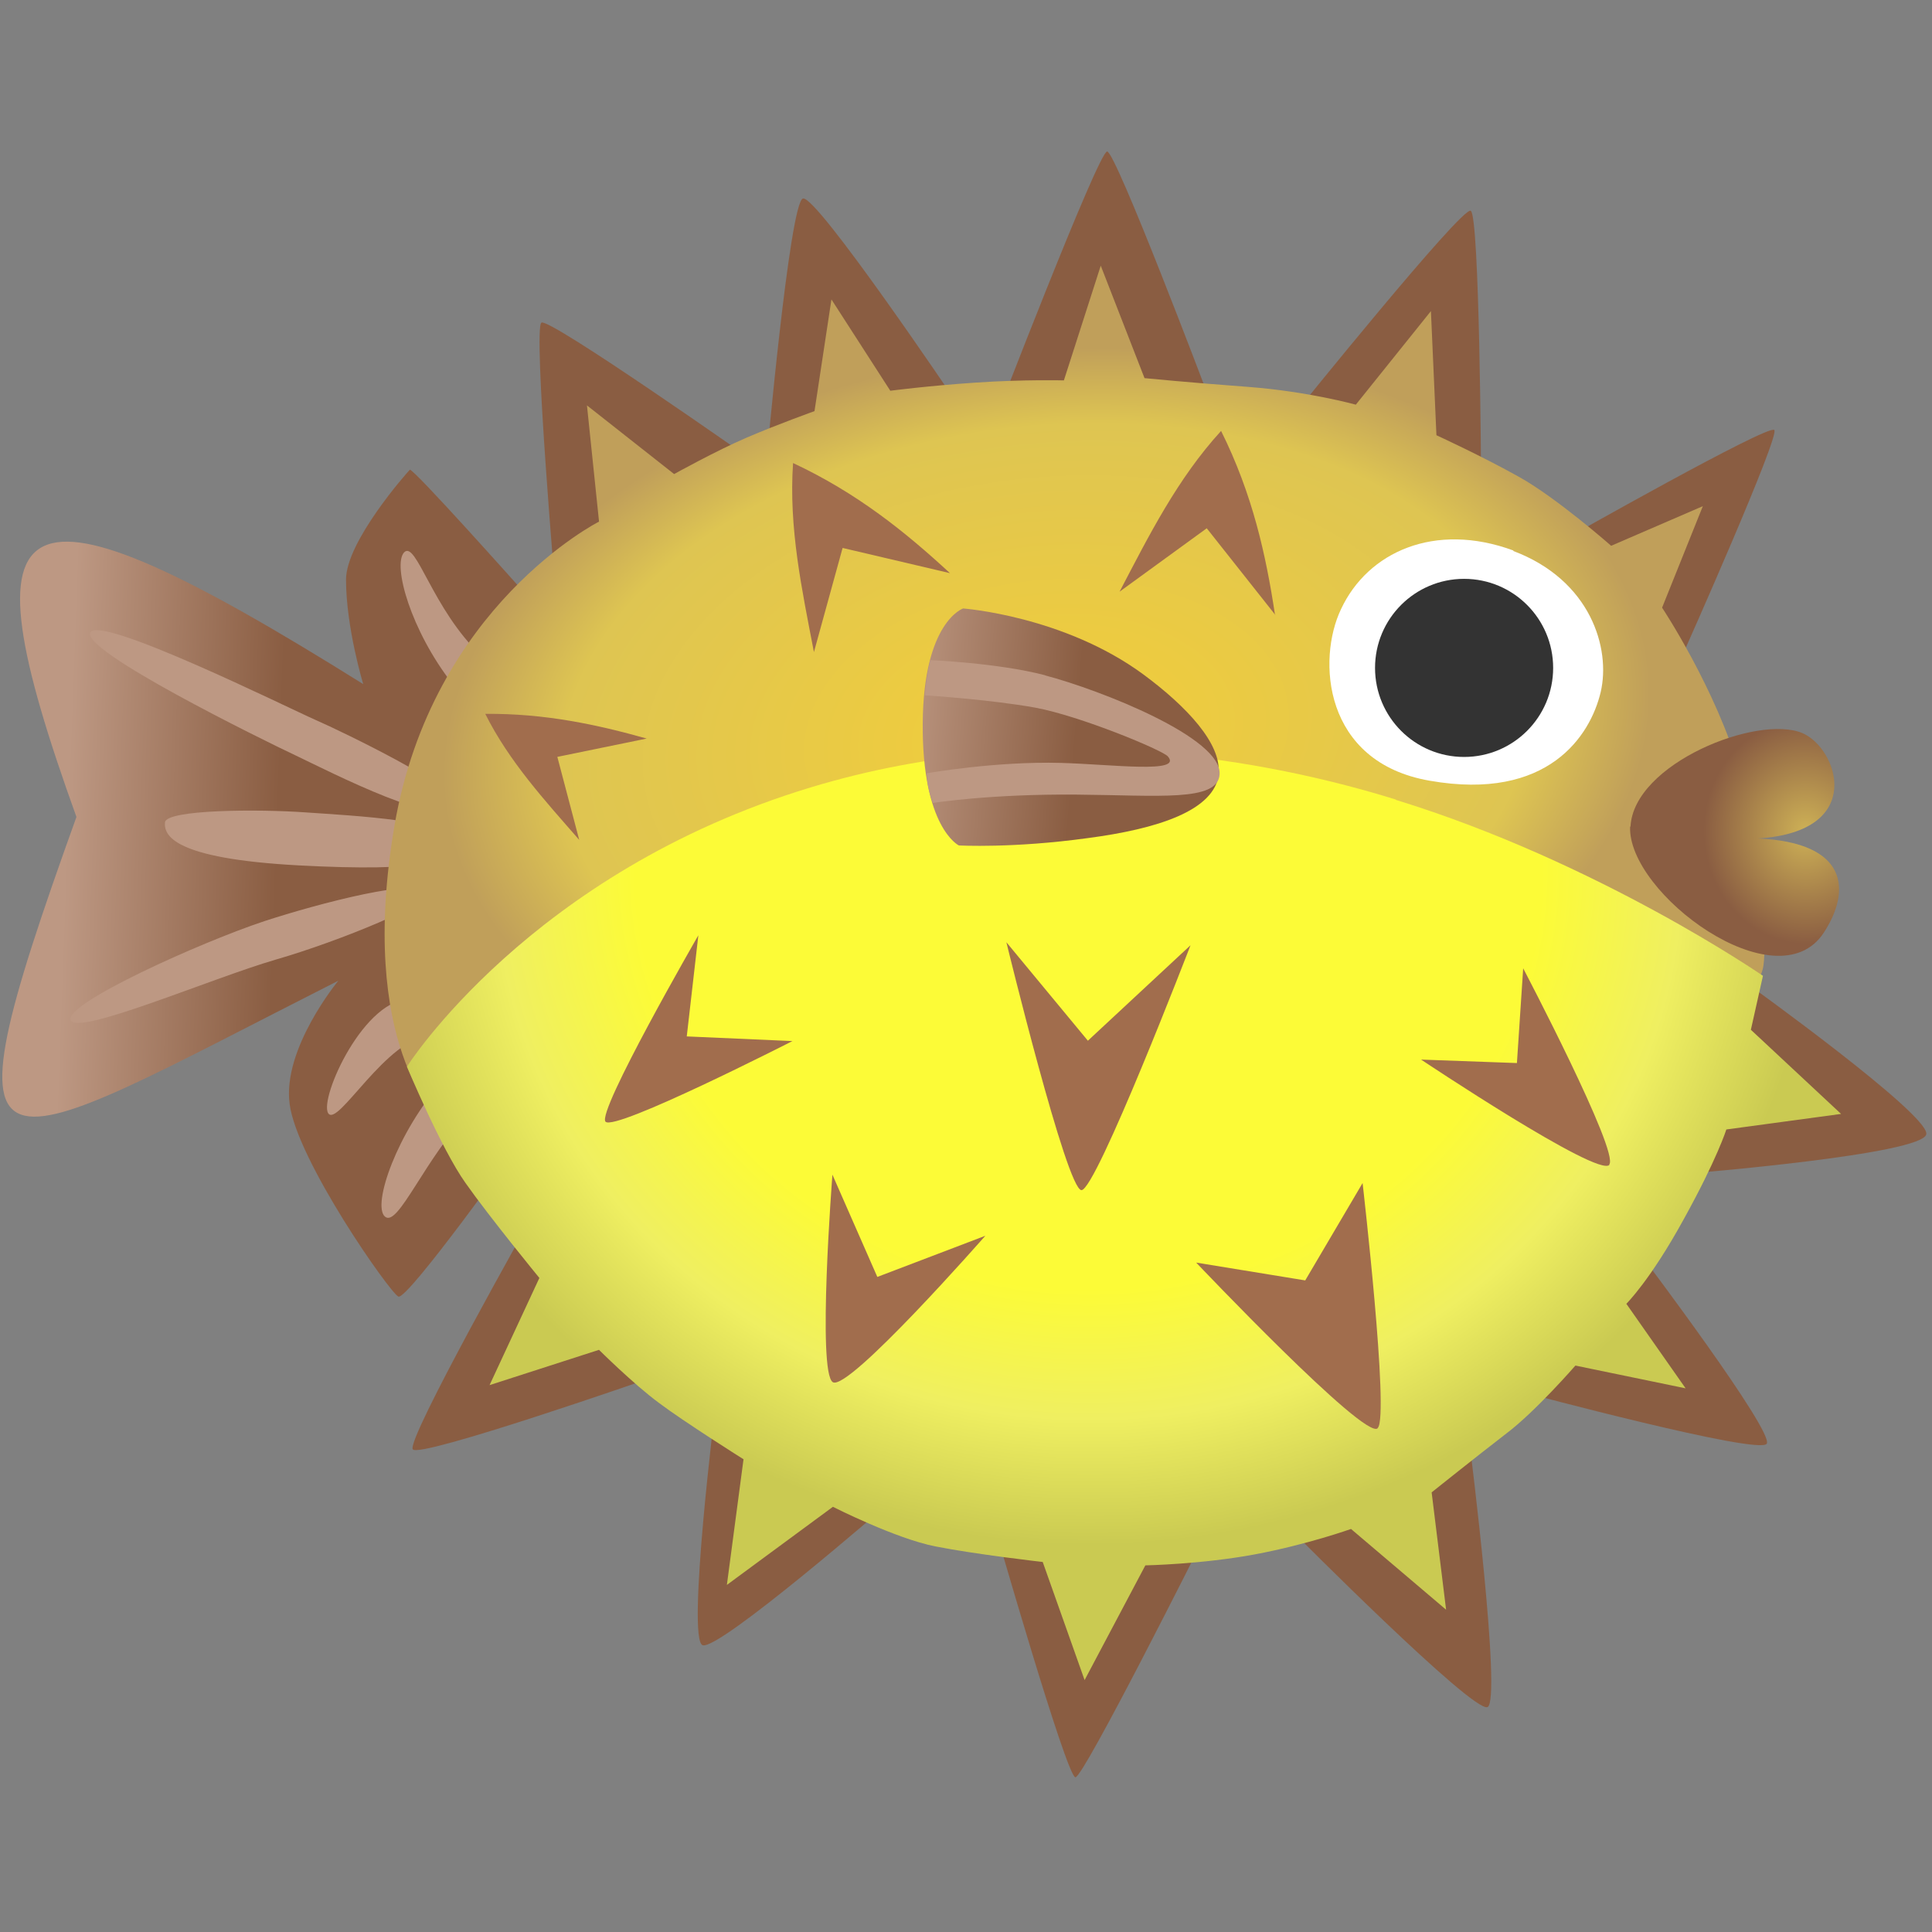 <?xml version="1.0" encoding="UTF-8"?>
<svg width="512" height="512" version="1.1" viewBox="0 0 512 512" xmlns="http://www.w3.org/2000/svg">
 <rect x="0" y="0" width="512" height="512" fill="#808080" stroke="none"/>
 <defs>
  <radialGradient id="b" cx="281" cy="222" r="114" gradientTransform="matrix(-1.4 .156 .098 .885 649 -45.8)" gradientUnits="userSpaceOnUse">
   <stop style="stop-color:#f3ce39" offset="0"/>
   <stop style="stop-color:#dec552" offset=".803"/>
   <stop style="stop-color:#c09f5a" offset="1"/>
  </radialGradient>
  <linearGradient id="c" x1="24.6" x2="79" y1="250" y2="252" gradientTransform="matrix(1.03 0 0 1.03 -7.73 -38.7)" gradientUnits="userSpaceOnUse">
   <stop style="stop-color:#bd9883" offset="0"/>
   <stop style="stop-color:#8a5d42" offset="1"/>
  </linearGradient>
  <radialGradient id="a" cx="464" cy="240" r="26.8" gradientTransform="matrix(.043 1.11 -1.01 .039 701 -304)" gradientUnits="userSpaceOnUse">
   <stop style="stop-color:#ceb156" offset="0"/>
   <stop style="stop-color:#8a5d42" offset="1"/>
  </radialGradient>
  <radialGradient id="e" cx="66.2" cy="49.6" r="52.2" gradientTransform="matrix(-.046 3.43 3.7 .05 108 .825)" gradientUnits="userSpaceOnUse">
   <stop stop-color="#f4d6b5" style="stop-color:#fcfb37" offset=".622"/>
   <stop stop-color="#f1d2b2" style="stop-color:#efef61" offset=".813"/>
   <stop stop-color="#d8b19c" style="stop-color:#caca52" offset="1"/>
  </radialGradient>
  <linearGradient id="d" x1="237" x2="285" y1="193" y2="197" gradientUnits="userSpaceOnUse">
   <stop style="stop-color:#bd9883" offset="0"/>
   <stop style="stop-color:#8a5d42" offset="1"/>
  </linearGradient>
 </defs>
 <path d="m138 156s-28.7-32.2-29.4-31.5c-0.748 0.748-16.9 19-16.9 29.1 0 12.7 4.56 27.7 4.56 27.7-93.5-58.5-107-50.7-76 35.2-37.8 105-24.4 90.9 69.4 43.4 0 0-14.9 18-12.9 32.7 1.95 14.9 26.5 49.9 28.8 51 2.33 1.17 32.1-40.5 32.1-40.5z" fill="url(#c)"/>
 <path d="m173 365s-61.6 21.5-63.6 19.1c-1.95-2.33 32-62.4 32-62.4zm62.4 33.5s-44.9 39-49.2 37.5c-4.28-1.58 3.49-64 3.49-64zm83.1 10.1s-31.3 62.4-33.5 62.4c-2.33 0-21.5-66.8-21.5-66.8zm71-25.7s8.57 67.9 4.7 69.5c-3.87 1.58-51.5-46.4-51.5-46.4zm46-49.5s34.7 46 32.7 49.2c-1.95 3.12-64.4-13.6-64.4-13.6zm28.1-72.3s47.3 34 46.9 39.4c-0.416 5.45-63.2 10.5-63.2 10.5zm-264-139s-53.9-37.9-56.1-36.6c-2.33 1.17 3.91 73.8 3.91 73.8zm53.5-16s-36.6-54.3-40.3-53.5c-3.53 0.79-9.77 70.6-9.77 70.6zm66.8-1.95s-24.2-64-26.5-64c-2.33 0-30.4 73-30.4 73zm72.6 21.9s-0.375-69.1-2.75-70.2c-2.33-1.17-46.4 53.5-46.4 53.5zm53.9 46.4s25.4-57 23.8-58.5c-1.58-1.58-55.4 28.9-55.4 28.9z" fill="#8a5d42"/>
 <path d="m125 294c-12.5 12.9-19.5 31.5-23 28.4-3.47-3.09 3.35-22.5 15.2-35.8 6.4-6.42 14.1 0.691 7.69 7.42zm-11.2-57.5c1.17 2.54-23.4 12.8-40.7 17.8-17.2 4.99-52.8 20.4-54.4 16-1.46-4.41 34.5-20.6 51.4-26.2 14.1-4.61 41.6-11.9 43.7-7.48zm6.08-55.3c-11-14.1-15.9-31.4-12.8-34.8 3.18-3.39 7.44 15 20.4 27.3 9.03 8.37-3.8 12.4-7.62 7.49zm1.54 42.4c0.207 4.66-8.77 7.52-42.2 5.74-33.4-1.79-35.8-7.98-35.5-11.4s24.7-3.54 37.1-2.66c12.3 0.873 40.4 2.16 40.7 8.32zm-0.375-10.5c-1.74 7.9-34-8.77-42.7-12.9-8.77-4.12-57.1-27.9-54.4-32.6 2.62-4.7 52.4 20 59.7 23.2 7.32 3.2 38.3 18.2 37.5 22.3zm-6.58 61c-12.3 1.09-25 24.9-27.5 20.9-2.42-3.96 9.72-31 22.2-30.2 3.56 0.222 2.06 7.65 5.2 9.33z" fill="#bd9883"/>
 <path d="m460 265s6.44-3.2 7.32-9.06c0.873-5.86 0.291-29-6.15-51.2-6.44-22.3-20.7-43.7-20.7-43.7l10.8-26.9-24.3 10.5s-14.3-12.6-24.3-18.2c-9.94-5.57-22-11.1-22-11.1l-1.46-32.9-19.9 24.8s-12.6-3.49-28.4-4.7c-15.8-1.17-27.6-2.33-27.6-2.33l-11.6-29.8-9.77 30.4s-10.5-0.291-23.4 0.582-22.6 2.16-22.6 2.16l-15.6-24.2-4.49 29.6s-9.77 3.49-18 7.03c-8.2 3.53-19.2 9.65-19.2 9.65l-23.1-18.2 3.2 30.8s-44.2 22.3-54.2 80.5c-9.94 58.2 11.6 77.5 11.6 77.5z" fill="url(#b)"/>
 <path d="m370 212c53.6 16.5 97.2 46.6 97.2 46.6l-3.2 14.3 23.9 22.3-30.4 4.12s-2.42 7.77-11.3 23.8c-8.81 16.1-15.2 22.4-15.2 22.4l15.7 22.4-29.2-6.03s-10.6 12.2-18.3 18c-7.61 5.86-19.8 15.6-19.8 15.6l3.83 31.1-25.2-21.4s-11.5 4.12-25.5 6.74-29 2.91-29 2.91l-16.1 30.4-11.1-31.3s-17.9-2.03-28.4-4.12c-10.5-2.03-27.2-10.5-27.2-10.5l-28.1 20.7 4.41-33.3s-15.8-9.94-22.5-15c-6.74-4.99-15.8-14-15.8-14l-29 9.35 13.2-28.4s-13.2-16.1-19.6-25.2c-6.44-9.06-15.5-30.8-15.5-30.8s32.6-51.5 107-74c63-19.1 123-6.74 155 3.2z" fill="url(#e)"/>
 <path d="m338 163-18.2-23-23.1 16.8c7.79-14.9 15.3-29.9 26.9-42.6 8.36 16.8 11.9 32.9 14.3 48.8zm-86.2-11.1-28.5-6.69-7.6 27.6c-3.16-16.5-6.72-32.9-5.53-50.1 17 7.95 29.8 18.3 41.6 29.2zm-41.7 124-28.1-1.24 3.07-26.8s-27 46.8-24.6 49.4c2.46 2.67 49.6-21.4 49.6-21.4zm51 51.6-28.6 10.9-11.9-27.1s-4.09 52.5 0.116 55c4.2 2.47 40.4-38.8 40.4-38.8zm104 51c-3.32 3.32-48.1-43.9-48.1-43.9l28.9 4.72 15.2-25.8s7.13 61.8 4.02 64.9zm-49.6-128-27.2 25.3-21.6-26.1s16 65.7 19.9 65.7c3.91 0 28.9-64.9 28.9-64.9zm111 58.2c-3 3.43-49.9-27.9-49.9-27.9l25.4 0.919 1.66-25.1s25.6 48.8 22.8 52zm-255-113-23.8 4.88 5.8 22c-9.17-10.5-18.6-20.8-24.9-33.4 15.9-0.135 29.6 2.85 42.8 6.55z" fill="#a16d4d"/>
 <path d="m401 146c20.6 7.74 25.9 25.9 23.2 37.4-2.71 11.5-13.9 29-45.3 23.5-28.3-4.89-29.9-32.2-23.5-45.5 7.07-15.1 24.8-23.2 45.7-15.5z" fill="#fff"/>
 <path d="m323 205c-0.998 9.9-16.5 14.7-34.7 17.1-19.9 2.75-34.2 1.95-34.2 1.95s-9.77-4.7-9.57-32.4c0.207-26.9 10.7-30.4 10.7-30.4s26.7 1.95 47.8 17.5c11.7 8.65 20.6 18.4 19.9 26.1z" fill="url(#d)"/>
 <path d="m277 179c14.6 3.83 47.1 16.6 46.2 26.3-0.582 7.24-16.2 5.45-37.9 5.28-22.9-0.207-38.1 2.21-38.1 2.21s-0.707-1.95-1.08-3.62c-0.457-1.99-0.541-4.24-0.541-4.24s18.3-3.24 35.6-2.75c13.6 0.375 32.4 2.91 28.3-1.74-1.46-1.66-23.2-10.7-35.1-12.9-11.9-2.16-29.3-3.28-29.3-3.28s0.207-2.5 0.582-4.99c0.25-1.66 0.873-4.32 0.873-4.32s17.8 0.707 30.4 3.99z" fill="#bd9883"/>
 <circle cx="388" cy="177" r="23.6" fill="#333"/>
 <path d="m432 219c-0.833 17.7 38.9 47.1 51.3 28.2 7.28-11.1 6.65-23.9-17.4-25 28.8-1.82 21.1-23.9 11.8-27.9-11.9-5.08-44.8 8.06-45.6 24.8z" fill="url(#a)"/>
</svg>
